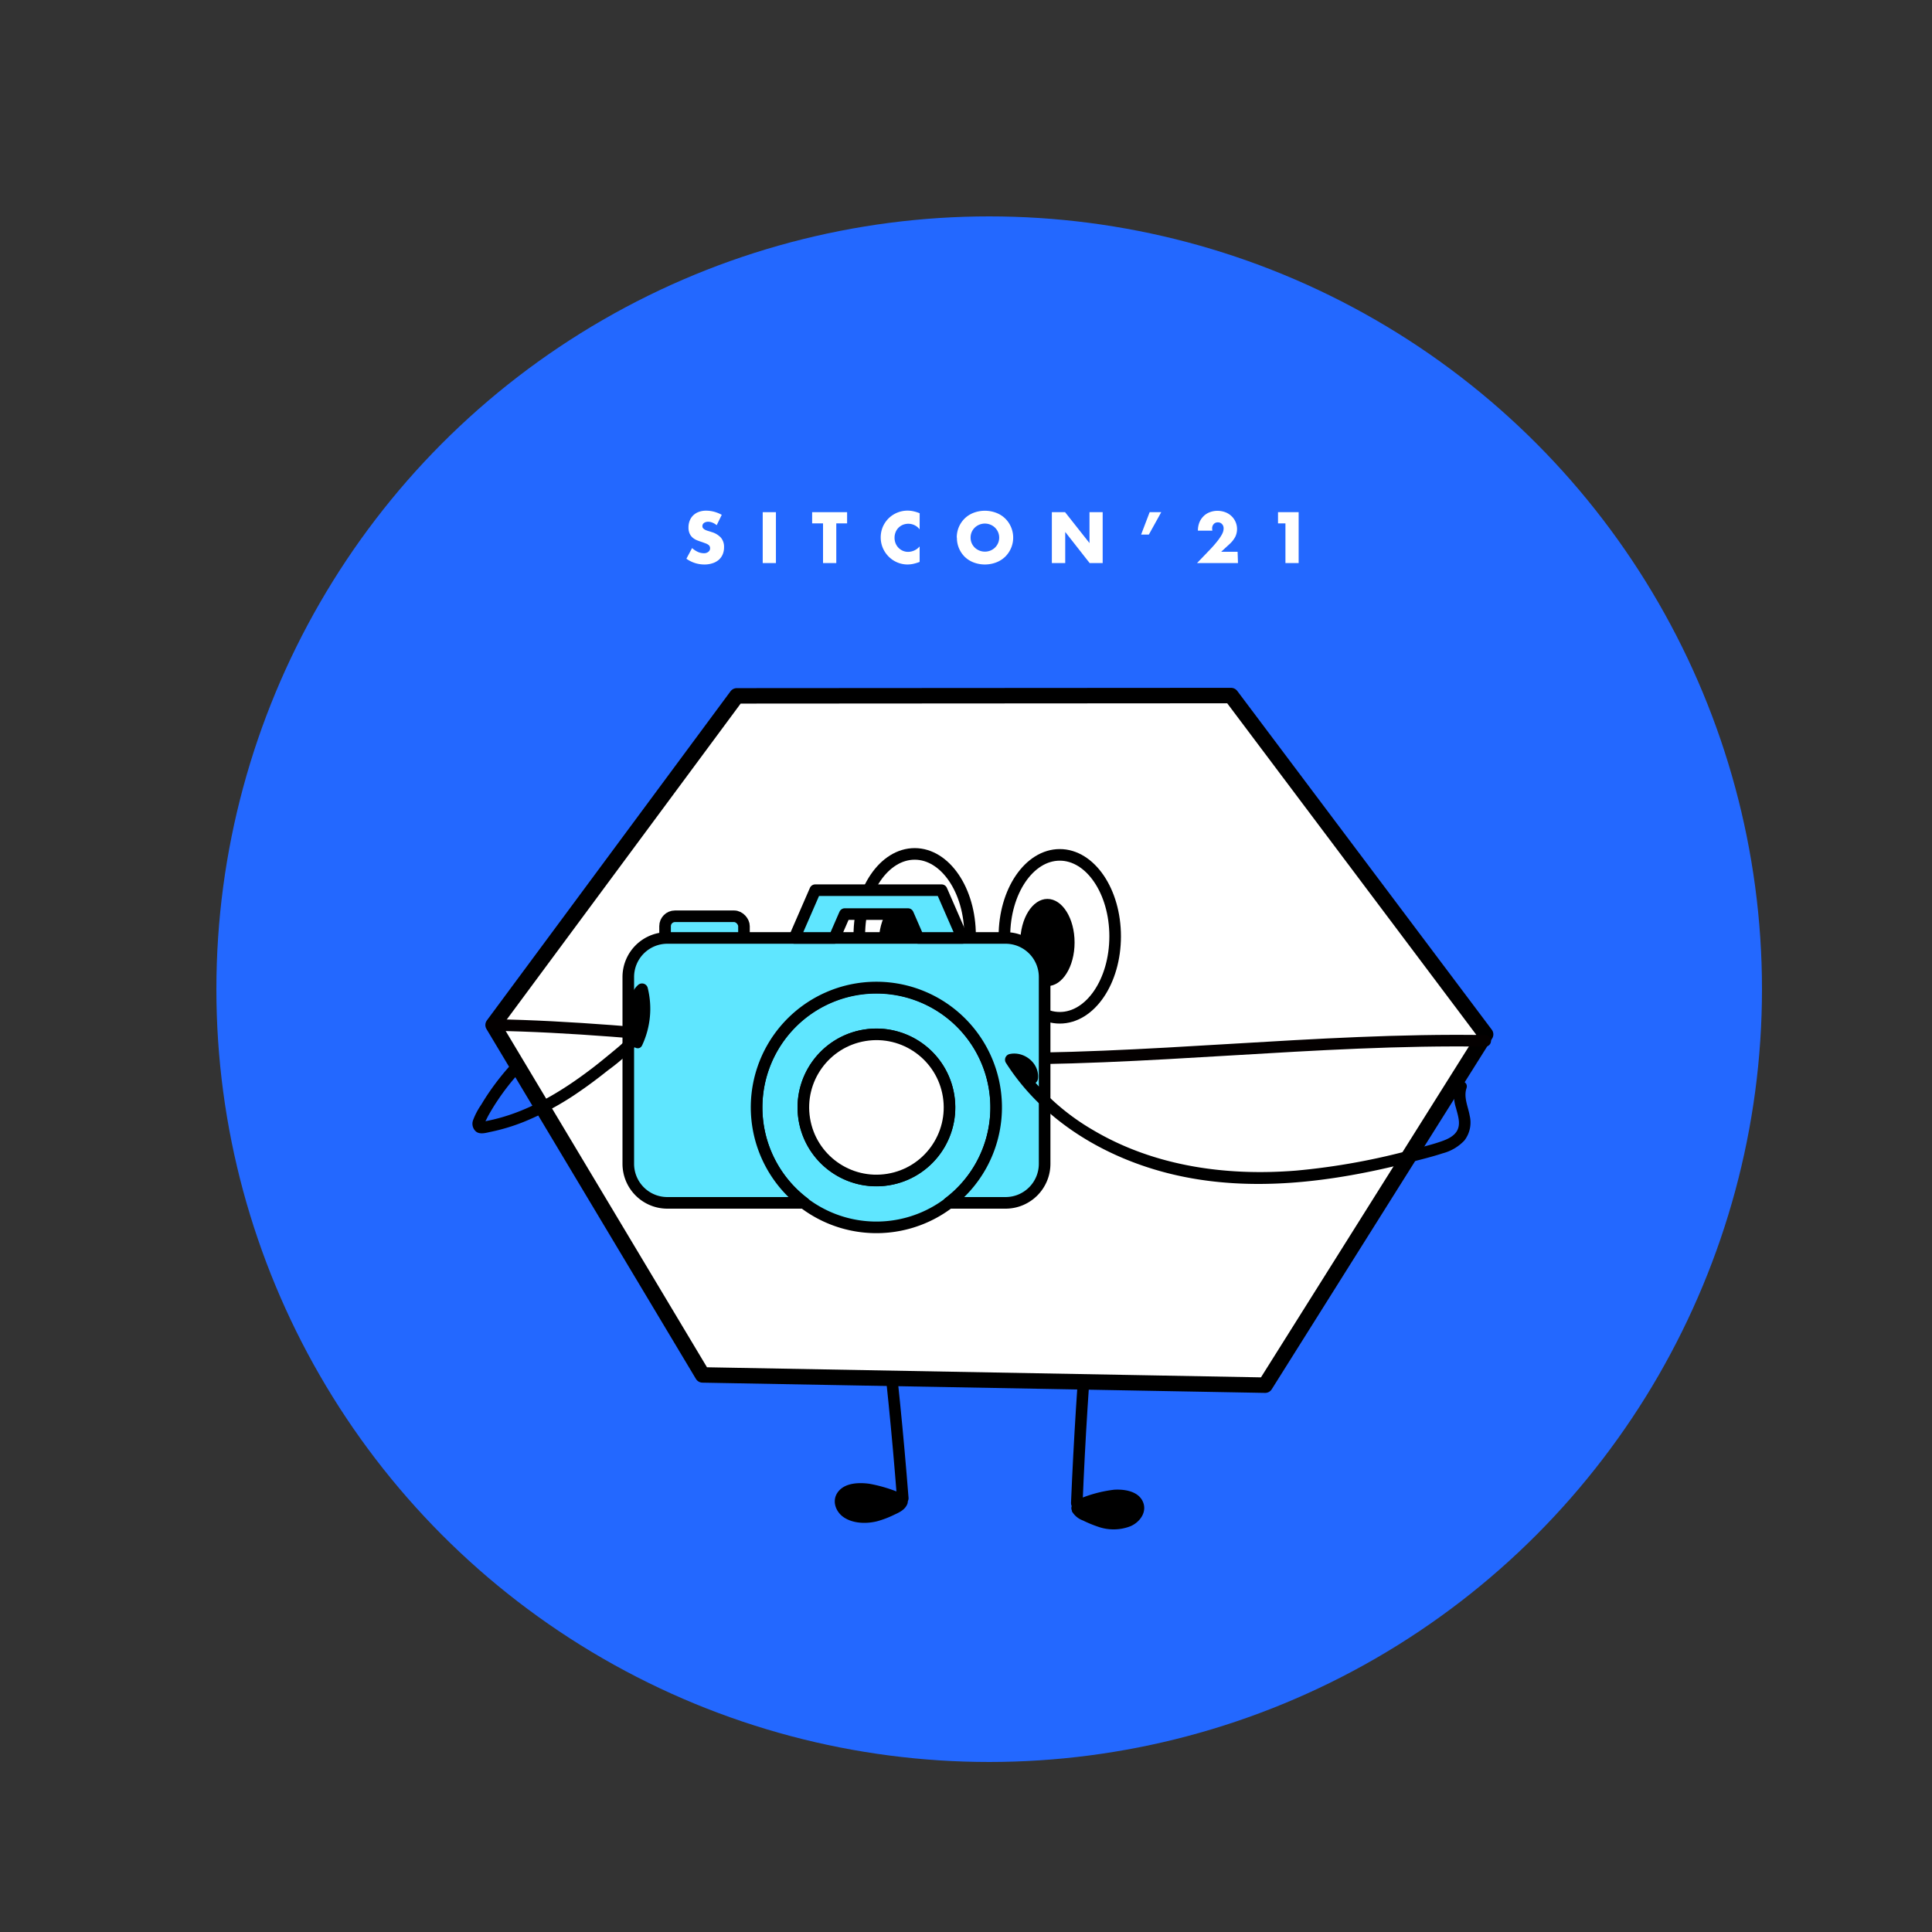 <svg id="圖層_1" data-name="圖層 1" xmlns="http://www.w3.org/2000/svg" viewBox="0 0 500 500"><rect x="0" y="0" width="500" height="500" fill="#333333" stroke="none"/><defs><style>.cls-1{fill:#2368ff;}.cls-2,.cls-3,.cls-5{fill:#fff;}.cls-3,.cls-5,.cls-6{stroke:#000;}.cls-3,.cls-4,.cls-5,.cls-6{stroke-linecap:round;stroke-linejoin:round;}.cls-3{stroke-width:4px;}.cls-4{fill:none;stroke:#040000;}.cls-4,.cls-5,.cls-6{stroke-width:3px;}.cls-6{fill:#5fe6ff;}</style></defs><title>攝影</title><circle class="cls-1" cx="256" cy="256" r="200"/><path class="cls-2" d="M185.48,135.92a4.15,4.15,0,0,0-1.12-.67,2.86,2.86,0,0,0-1.08-.22,1.83,1.83,0,0,0-1.09.31,1,1,0,0,0-.41.83.8.8,0,0,0,.21.57,1.86,1.86,0,0,0,.55.4,4.47,4.47,0,0,0,.76.28c.29.09.57.17.85.27a5.21,5.21,0,0,1,2.45,1.49,3.66,3.66,0,0,1,.78,2.44,4.7,4.7,0,0,1-.34,1.83,3.92,3.92,0,0,1-1,1.41,4.58,4.58,0,0,1-1.61.9,6.58,6.58,0,0,1-2.16.33,8,8,0,0,1-4.63-1.49l1.47-2.76a6,6,0,0,0,1.52,1,3.68,3.68,0,0,0,1.48.33,1.75,1.75,0,0,0,1.25-.39,1.13,1.13,0,0,0,.41-.87,1.21,1.21,0,0,0-.1-.52,1.27,1.27,0,0,0-.35-.4,3.13,3.13,0,0,0-.64-.34l-.95-.35c-.44-.14-.88-.29-1.3-.46a4.18,4.18,0,0,1-1.14-.67,3.06,3.06,0,0,1-.8-1.06,3.75,3.75,0,0,1-.31-1.61,4.59,4.59,0,0,1,.33-1.78,3.87,3.87,0,0,1,.91-1.36,4,4,0,0,1,1.43-.88,5.39,5.39,0,0,1,1.89-.32,8.32,8.32,0,0,1,2.05.27,9.4,9.4,0,0,1,2,.8Z"/><path class="cls-2" d="M200.81,132.55v13.17h-3.42V132.55Z"/><path class="cls-2" d="M216.43,135.45v10.27H213V135.45h-2.82v-2.9h9.05v2.9Z"/><path class="cls-2" d="M238,137a3.67,3.67,0,0,0-2.93-1.45,3.76,3.76,0,0,0-1.43.28,3.52,3.52,0,0,0-1.12.76,3.35,3.35,0,0,0-.74,1.15,3.75,3.75,0,0,0-.27,1.43,3.82,3.82,0,0,0,.27,1.45,3.58,3.58,0,0,0,.75,1.15,3.5,3.5,0,0,0,1.12.77,3.43,3.43,0,0,0,1.4.28,4,4,0,0,0,2.95-1.4v4l-.35.13a11.31,11.31,0,0,1-1.46.41,7.9,7.9,0,0,1-1.35.13,6.9,6.9,0,0,1-4.81-2,7.15,7.15,0,0,1-1.53-2.22,7.08,7.08,0,0,1,0-5.59,7.06,7.06,0,0,1,1.52-2.18,7,7,0,0,1,4.85-1.95,7.2,7.2,0,0,1,1.54.17,9.49,9.49,0,0,1,1.6.51Z"/><path class="cls-2" d="M247.61,139.14a6.94,6.94,0,0,1,.54-2.74,6.87,6.87,0,0,1,1.5-2.21,6.77,6.77,0,0,1,2.3-1.47,8.25,8.25,0,0,1,5.87,0,6.71,6.71,0,0,1,3.83,3.68,6.94,6.94,0,0,1-1.51,7.68,6.86,6.86,0,0,1-2.32,1.47,8.25,8.25,0,0,1-5.87,0,6.77,6.77,0,0,1-2.3-1.47,6.85,6.85,0,0,1-2-4.94Zm3.58,0a3.6,3.6,0,0,0,.29,1.44,3.67,3.67,0,0,0,.81,1.16,3.82,3.82,0,0,0,4,.76,3.78,3.78,0,0,0,1.19-.76,3.67,3.67,0,0,0,.81-1.16,3.63,3.63,0,0,0,0-2.89,3.67,3.67,0,0,0-.81-1.16,3.78,3.78,0,0,0-1.19-.76,3.78,3.78,0,0,0-4,.76,3.67,3.67,0,0,0-.81,1.16A3.61,3.61,0,0,0,251.19,139.14Z"/><path class="cls-2" d="M272.22,145.72V132.55h3.42l6.32,8v-8h3.41v13.17H282l-6.32-8.05v8.05Z"/><path class="cls-2" d="M297.53,132.55h3l-3.21,5.8h-2Z"/><path class="cls-2" d="M320.39,145.72h-10.6l3.26-3.39a29.7,29.7,0,0,0,2-2.28,12.39,12.39,0,0,0,1.09-1.58,4.18,4.18,0,0,0,.45-1.05,3.75,3.75,0,0,0,.08-.68,1.79,1.79,0,0,0-.09-.57,1.46,1.46,0,0,0-.29-.5,1.38,1.38,0,0,0-1.1-.48,1.36,1.36,0,0,0-1.09.45,1.64,1.64,0,0,0-.4,1.14,3.82,3.82,0,0,0,.06.56h-3.74a5.65,5.65,0,0,1,.37-2.1,4.75,4.75,0,0,1,1.06-1.62,4.45,4.45,0,0,1,1.62-1.05,5.42,5.42,0,0,1,2-.37,5.81,5.81,0,0,1,2,.35,4.72,4.72,0,0,1,1.62,1,4.62,4.62,0,0,1,1,5.37,7,7,0,0,1-1.48,1.88l-2.18,2h4.26Z"/><path class="cls-2" d="M332.67,135.45h-1.92v-2.9h5.34v13.17h-3.42Z"/><path d="M278.68,390.33a4.21,4.21,0,0,0,2.35,1.88c2.75,1.29,5.8,2.61,9.36,1.9a6.22,6.22,0,0,0,3.34-1.67,2.91,2.91,0,0,0,.53-3.48,4.55,4.55,0,0,0-3.13-1.79c-3.78-.7-8.22,1-12.28,2.58"/><path d="M277.39,391.09a5.44,5.44,0,0,0,2.88,2.41,31.83,31.83,0,0,0,3.87,1.6,12.08,12.08,0,0,0,8.42-.11c2.53-1.08,4.51-3.88,3.09-6.61-1.31-2.53-4.78-3-7.33-2.84a33.69,33.69,0,0,0-9.87,2.76,1.55,1.55,0,0,0-1.05,1.85,1.51,1.51,0,0,0,1.84,1,48.05,48.05,0,0,1,6.8-2.28c1.87-.43,4.15-.75,6,.07.61.28,1.2.73,1.12,1.46a2.46,2.46,0,0,1-1.56,1.73,8.69,8.69,0,0,1-6,.23,22.33,22.33,0,0,1-3.21-1.23c-.82-.38-2-.71-2.36-1.59a1.51,1.51,0,0,0-2.05-.54,1.53,1.53,0,0,0-.54,2Z"/><path d="M280.28,339.94q-2.08,24.48-3.1,49c-.08,1.93,2.92,1.93,3,0q1-24.56,3.1-49c.16-1.92-2.84-1.91-3,0Z"/><path d="M233.41,388.66a4.25,4.25,0,0,1-2.34,1.87c-2.75,1.29-5.81,2.62-9.37,1.91a6.3,6.3,0,0,1-3.34-1.68,2.9,2.9,0,0,1-.53-3.48,4.55,4.55,0,0,1,3.13-1.79c3.78-.69,8.22,1,12.29,2.58"/><path d="M232.11,387.9c-.34.76-1.2,1.05-1.91,1.39a26.21,26.21,0,0,1-2.8,1.16,9.89,9.89,0,0,1-6.22.3c-1.14-.37-3.22-1.88-1.71-3.08s3.94-.94,5.63-.63a40.67,40.67,0,0,1,7.75,2.48,1.51,1.51,0,0,0,1.84-1,1.54,1.54,0,0,0-1.05-1.85A37.63,37.63,0,0,0,225,384c-2.57-.35-6-.29-7.86,1.79-2.07,2.27-1,5.49,1.4,7s5.72,1.6,8.46.91a24.73,24.73,0,0,0,4.41-1.68c1.29-.59,2.71-1.25,3.33-2.62a1.55,1.55,0,0,0-.53-2.05,1.52,1.52,0,0,0-2.06.54Z"/><path d="M227.23,338.75q3,24.39,4.9,48.89c.15,1.91,3.15,1.93,3,0q-1.92-24.5-4.9-48.89c-.23-1.9-3.23-1.92-3,0Z"/><polygon class="cls-3" points="190.67 180.09 127.61 265.27 181.82 355.83 327.43 358.48 384.48 267.69 318.6 180.01 190.67 180.09"/><path class="cls-4" d="M127.61,265.27c39.64.63,85.51,8,125.14,8.66,43.85.69,87.77-5.25,131.62-4.56"/><ellipse class="cls-5" cx="274.27" cy="242.32" rx="14.33" ry="21.08"/><ellipse cx="271.07" cy="243.92" rx="7.03" ry="11.28"/><ellipse class="cls-5" cx="236.72" cy="242.07" rx="14.33" ry="21.08"/><ellipse cx="234.47" cy="243.92" rx="7.03" ry="11.28"/><rect class="cls-6" x="172.12" y="237.13" width="20.42" height="11.22" rx="2.56"/><path class="cls-6" d="M226.81,255.64a31,31,0,1,0,31,31A31,31,0,0,0,226.81,255.64Zm0,49.88a18.91,18.91,0,1,1,18.91-18.91A18.91,18.91,0,0,1,226.81,305.52Z"/><circle class="cls-5" cx="226.81" cy="286.61" r="18.91" transform="translate(-42.98 40.03) rotate(-9.22)"/><path class="cls-6" d="M260.27,242.74H172.68a10.11,10.11,0,0,0-10.08,10.07v48.42a10.11,10.11,0,0,0,10.08,10.07h35.43a31,31,0,1,1,37.39,0h14.77a10.11,10.11,0,0,0,10.08-10.07V252.81A10.11,10.11,0,0,0,260.27,242.74Z"/><polygon class="cls-6" points="243.68 230.38 210.98 230.38 205.6 242.74 215.94 242.74 218.63 236.56 234.98 236.56 237.67 242.74 249.07 242.74 243.68 230.38"/><path d="M376.63,280.74a10.61,10.61,0,0,0,.18,6c.45,1.8,1.25,3.93.37,5.72-.78,1.59-2.65,2.41-4.23,2.95-2.19.77-4.47,1.32-6.71,1.91a174.94,174.94,0,0,1-30.78,5.63c-18.1,1.46-36.68-1.1-52.51-10.45a59.4,59.4,0,0,1-20.05-19l-.9,2.2a3.12,3.12,0,0,1,3.63,3.43c-.21,1.92,2.79,1.91,3,0,.42-4-3.65-7.21-7.43-6.32a1.51,1.51,0,0,0-.9,2.2c9.5,14.95,25.51,24.55,42.47,28.74,20.48,5.06,42,2.21,62.19-2.95,2.82-.73,5.69-1.43,8.46-2.34a11.77,11.77,0,0,0,5.58-3.32,7.63,7.63,0,0,0,1.35-6.43c-.41-2.32-1.61-4.73-.82-7.09.61-1.84-2.29-2.62-2.9-.8Z"/><path d="M132.4,275.35a67.38,67.38,0,0,0-5.73,7.21c-.75,1.09-1.46,2.21-2.14,3.35a18.26,18.26,0,0,0-2.1,4,2.66,2.66,0,0,0,.84,3c1.07.75,2.61.24,3.77,0a50.55,50.55,0,0,0,8.41-2.53,74,74,0,0,0,14.75-8.05c2.45-1.68,4.82-3.48,7.14-5.33a54.93,54.93,0,0,0,6.42-5.46c2-2.2,2.51-4.78,2.39-7.69-.1-2.21-.75-5.14,1.07-6.83l-2.5-.66A19,19,0,0,1,163.6,269c-.8,1.74,1.78,3.27,2.59,1.51a22.29,22.29,0,0,0,1.42-14.91,1.52,1.52,0,0,0-2.51-.66c-3.33,3.08-1.45,7.59-2,11.47-.35,2.46-2.31,3.91-4.1,5.41-2,1.65-3.95,3.28-6,4.83-8.09,6.15-17.07,11.54-27.17,13.48,0,0-.81.12-.83.16.14.68.25.86.3.53a1.6,1.6,0,0,1,.1-.31c.42-.58.7-1.32,1.06-1.94.72-1.28,1.49-2.54,2.31-3.76a60,60,0,0,1,5.75-7.34c1.29-1.43-.82-3.56-2.12-2.12Z"/></svg>